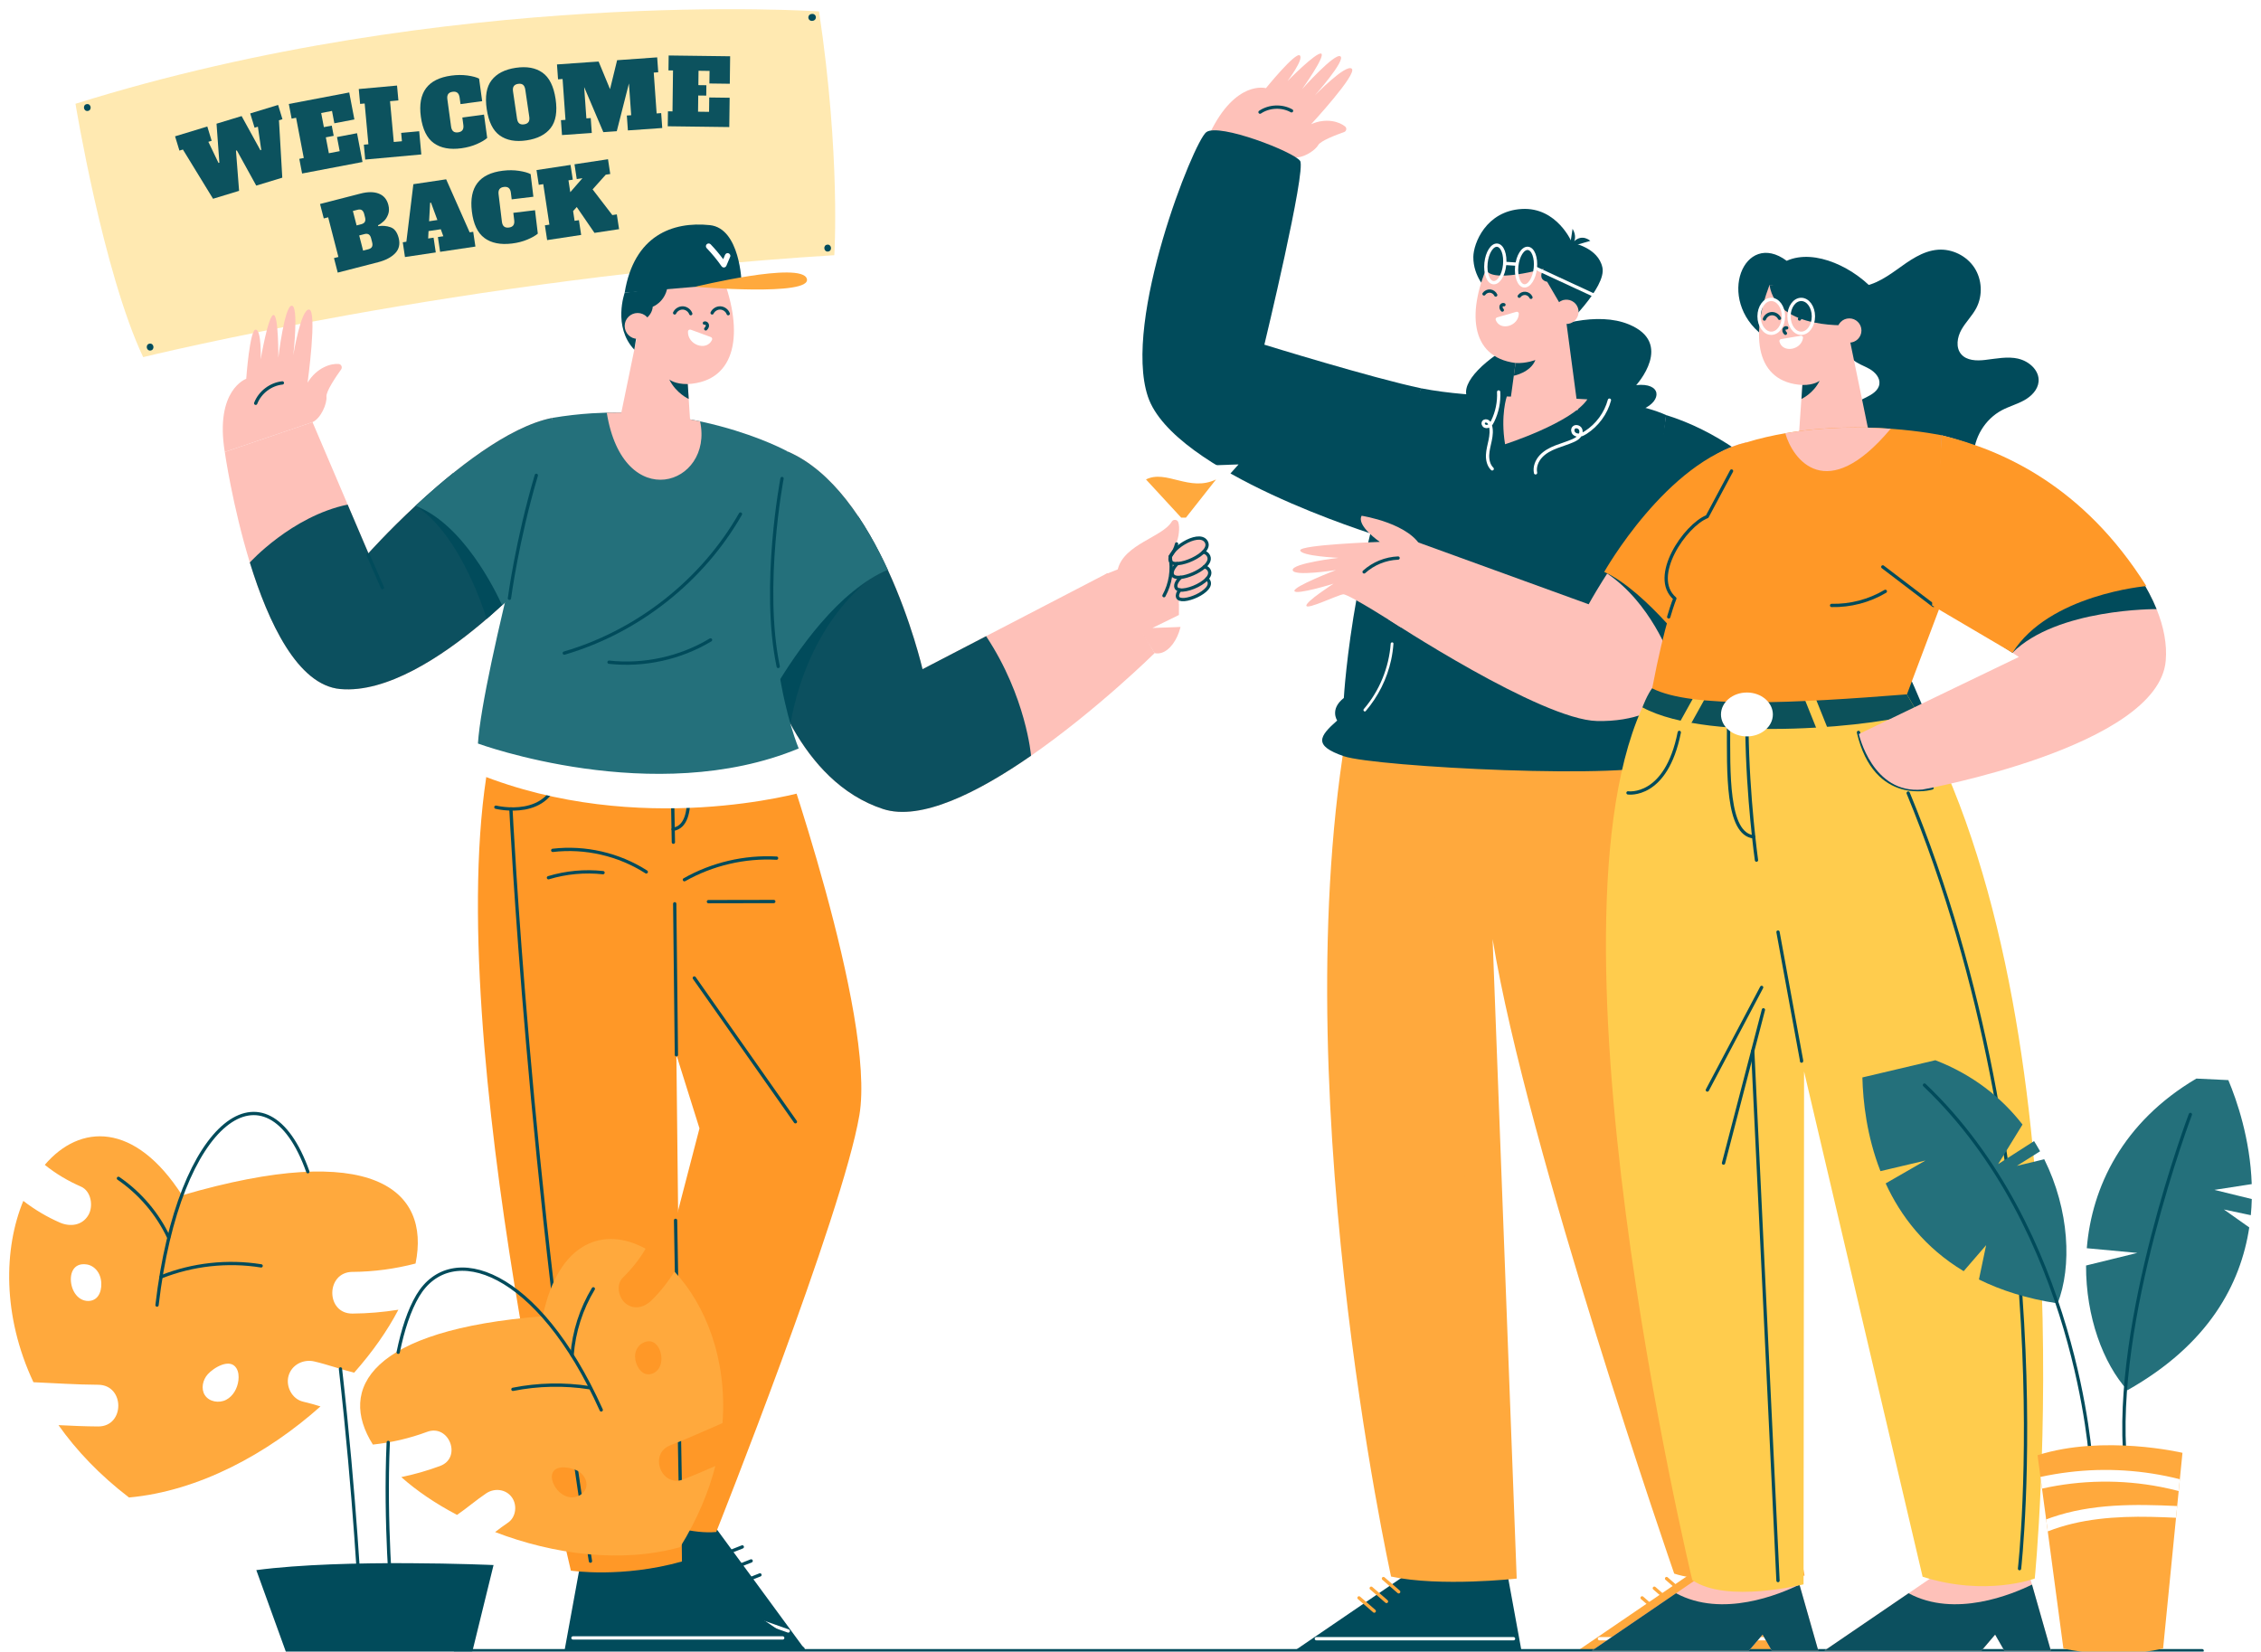 <svg width="984" height="719" viewBox="0 0 984 719" fill="none" xmlns="http://www.w3.org/2000/svg">
<g clip-path="url(#clip0_46_3231)" filter="url(#filter0_d_46_3231)">
<path d="M32.852 41.174C195.632 -9.834 356.455 0.957 356.455 0.957C365.918 64.314 363.09 107.089 363.09 107.089C201.977 117.019 62.307 151.455 62.307 151.455C44.875 114.515 32.852 41.174 32.852 41.174Z" fill="#FFE9B1"/>
<path d="M65.125 145.586C63.2 145.844 63.608 148.832 65.533 148.574C67.458 148.316 67.05 145.328 65.125 145.586Z" fill="#014B5B"/>
<path d="M37.789 41.314C35.864 41.572 36.272 44.559 38.197 44.301C40.122 44.044 39.714 41.056 37.789 41.314Z" fill="#014B5B"/>
<path d="M360.004 102.499C358.079 102.757 358.487 105.745 360.412 105.487C362.337 105.229 361.928 102.241 360.004 102.499Z" fill="#014B5B"/>
<path d="M354.96 2.955C354.852 2.708 354.702 2.515 354.486 2.354C354.379 2.289 354.261 2.225 354.153 2.16C353.906 2.053 353.637 2.02 353.368 2.063L353.11 2.096C352.906 2.117 352.723 2.182 352.551 2.3C352.379 2.386 352.228 2.515 352.11 2.676C351.981 2.826 351.906 3.009 351.863 3.203C351.798 3.396 351.777 3.59 351.809 3.794C351.841 3.923 351.884 4.052 351.916 4.181C352.024 4.428 352.174 4.621 352.389 4.782L352.723 4.976C352.97 5.083 353.239 5.116 353.508 5.073L353.766 5.04C353.97 5.019 354.153 4.954 354.325 4.836C354.497 4.75 354.648 4.621 354.766 4.46C354.895 4.31 354.97 4.127 355.013 3.933C355.078 3.74 355.099 3.547 355.067 3.342C355.035 3.213 354.992 3.084 354.96 2.955Z" fill="#014B5B"/>
<path d="M108.903 45.376L121.034 41.679L122.926 47.891L121.41 48.353L122.851 73.341L111.517 76.791L103.075 61.476L102.698 61.594L104.053 79.069L92.719 82.519L79.599 61.089L78.083 61.551L76.19 55.339L90.224 51.072L92.117 57.284L90.676 57.725L95.096 66.935L95.472 66.817L94.235 49.847L105.15 46.526L113.323 61.39L113.7 61.272L112.237 51.158L110.796 51.599L108.903 45.387V45.376Z" fill="#014B5B" fill-opacity="0.95"/>
<path d="M131.476 71.535L130.261 65.151L132.207 64.775L128.863 47.267L126.916 47.643L125.701 41.259L151.983 36.251L154.231 47.998L145.51 49.664L144.488 44.29L139.778 45.193L140.95 51.34L144.38 50.685L145.23 55.124L141.8 55.779L143.122 62.701L147.832 61.798L146.66 55.65L155.382 53.984L157.769 66.516L131.487 71.524L131.476 71.535Z" fill="#014B5B" fill-opacity="0.95"/>
<path d="M158.941 65.453L158.349 58.983L160.328 58.8L158.704 41.045L156.725 41.228L156.134 34.758L172.791 33.242L173.383 39.712L169.748 40.045L171.372 57.8L174.921 57.478L174.587 53.845L182.437 53.125L183.362 63.228L158.93 65.453H158.941Z" fill="#014B5B" fill-opacity="0.95"/>
<path d="M188.825 58.316C185.804 56.166 183.911 52.329 183.158 46.816C181.728 36.273 186.137 30.297 196.407 28.91C198.891 28.577 201.246 28.556 203.461 28.867C205.677 29.179 207.354 29.631 208.505 30.222L209.838 40.034L200.418 41.313L200.031 38.486C199.891 37.487 199.568 36.788 199.063 36.38C198.558 35.971 197.859 35.821 196.966 35.95C196.073 36.068 195.439 36.401 195.063 36.928C194.686 37.455 194.557 38.218 194.697 39.217L196.31 51.072C196.45 52.071 196.772 52.77 197.278 53.178C197.783 53.587 198.482 53.737 199.375 53.608C200.267 53.49 200.902 53.157 201.278 52.63C201.655 52.104 201.784 51.34 201.644 50.341L201.214 47.16L210.645 45.881L212.032 56.048C211.053 56.929 209.559 57.811 207.537 58.703C205.515 59.595 203.268 60.197 200.805 60.54C195.858 61.218 191.869 60.476 188.847 58.326L188.825 58.316Z" fill="#014B5B" fill-opacity="0.95"/>
<path d="M217.505 54.973C214.537 52.845 212.644 49.03 211.827 43.516C211.01 38.003 211.72 33.8 213.956 30.909C216.193 28.018 219.699 26.223 224.484 25.514C229.27 24.805 233.141 25.514 236.12 27.642C239.088 29.77 240.981 33.586 241.798 39.099C242.615 44.612 241.905 48.815 239.669 51.706C237.432 54.597 233.926 56.392 229.151 57.101C224.366 57.81 220.495 57.101 217.516 54.973H217.505ZM230.001 49.126C230.377 48.589 230.485 47.826 230.345 46.837L228.603 35.004C228.452 34.015 228.13 33.317 227.614 32.908C227.097 32.5 226.398 32.371 225.506 32.5C224.613 32.629 223.99 32.962 223.613 33.499C223.237 34.037 223.119 34.8 223.269 35.789L225.011 47.622C225.162 48.643 225.495 49.352 226.001 49.739C226.517 50.126 227.216 50.266 228.098 50.126C228.99 49.997 229.614 49.664 229.99 49.126H230.001Z" fill="#014B5B" fill-opacity="0.95"/>
<path d="M286.491 27.459L284.512 27.599L285.77 45.376L287.749 45.236L288.211 51.717L273.264 52.77L272.801 46.289L274.694 46.16L273.715 32.328L268.424 53.114L262.574 53.522L254.23 33.897L255.197 47.525L257.09 47.396L257.552 53.877L244.583 54.79L244.121 48.309L246.1 48.17L244.841 30.393L242.863 30.533L242.4 24.052L260.51 22.773L265.489 34.811L268.575 22.204L286.007 20.968L286.469 27.448L286.491 27.459Z" fill="#014B5B" fill-opacity="0.95"/>
<path d="M290.609 50.954L290.695 44.462L292.674 44.484L292.9 26.664L290.921 26.643L291.007 20.151L317.763 20.495L317.612 32.457L308.729 32.339L308.805 26.869L304.009 26.804L303.933 33.059L307.417 33.102L307.364 37.616L303.88 37.573L303.793 44.623L308.59 44.688L308.665 38.433L317.548 38.551L317.386 51.309L290.631 50.965L290.609 50.954Z" fill="#014B5B" fill-opacity="0.95"/>
<path d="M145.358 108.346L147.272 107.852L142.82 90.591L140.906 91.086L139.282 84.799L156.897 80.263C160.091 79.436 162.758 79.446 164.887 80.295C167.016 81.134 168.393 82.778 169.016 85.207C169.403 86.712 169.371 88.077 168.93 89.302C168.479 90.527 167.844 91.516 167.016 92.29C166.188 93.063 165.36 93.654 164.511 94.063L164.607 94.45C166.468 94.16 168.253 94.31 169.963 94.912C171.673 95.503 172.845 97.061 173.501 99.566C174.189 102.253 173.683 104.477 171.984 106.24C170.285 108.003 167.823 109.292 164.597 110.131L146.982 114.666L145.358 108.379V108.346ZM157.263 93.579C158.005 93.386 158.51 93.053 158.779 92.558C159.048 92.064 159.069 91.398 158.854 90.559L158.499 89.184C158.284 88.345 157.94 87.765 157.467 87.464C156.994 87.163 156.381 87.109 155.649 87.303L153.574 87.84L155.198 94.127L157.273 93.59L157.263 93.579ZM160.36 104.477C161.102 104.284 161.607 103.94 161.876 103.456C162.145 102.962 162.166 102.296 161.951 101.457L161.521 99.77C161.306 98.921 160.962 98.351 160.489 98.05C160.015 97.749 159.403 97.696 158.671 97.889L156.327 98.491L158.026 105.09L160.37 104.488L160.36 104.477Z" fill="#014B5B" fill-opacity="0.95"/>
<path d="M204.375 97.136L205.945 96.9L206.902 103.327L191.535 105.616L190.578 99.189L192.933 98.835L191.836 95.793L186.502 96.588L186.341 99.813L188.696 99.458L189.653 105.885L176.243 107.884L175.286 101.457L176.856 101.221L179.9 76.179L194.17 74.051L204.386 97.115L204.375 97.136ZM186.75 92.311L190.352 91.773L187.578 84.218L187.191 84.272L186.75 92.311Z" fill="#014B5B" fill-opacity="0.95"/>
<path d="M210.848 99.609C207.859 97.416 206.02 93.558 205.353 88.023C204.073 77.458 208.579 71.558 218.86 70.311C221.355 70.01 223.699 70.032 225.914 70.376C228.129 70.72 229.796 71.192 230.936 71.805L232.13 81.639L222.688 82.778L222.344 79.952C222.226 78.952 221.914 78.254 221.408 77.835C220.903 77.415 220.204 77.265 219.311 77.372C218.419 77.48 217.784 77.802 217.386 78.318C216.999 78.845 216.859 79.608 216.988 80.597L218.429 92.473C218.548 93.472 218.86 94.181 219.365 94.59C219.87 95.009 220.569 95.16 221.462 95.052C222.355 94.945 222.989 94.622 223.387 94.106C223.774 93.58 223.914 92.817 223.785 91.828L223.398 88.647L232.84 87.507L234.065 97.696C233.076 98.556 231.571 99.416 229.527 100.275C227.484 101.135 225.237 101.716 222.774 102.006C217.817 102.608 213.838 101.812 210.848 99.62V99.609Z" fill="#014B5B" fill-opacity="0.95"/>
<path d="M266.489 89.624L268.446 89.323L269.424 95.751L258.724 97.373L251.003 86.121L249.422 87.883L250.068 92.118L251.95 91.838L252.928 98.265L238.12 100.512L237.142 94.085L239.099 93.784L236.432 76.158L234.475 76.459L233.496 70.032L248.304 67.785L249.283 74.212L247.401 74.492L248.186 79.662L253.477 73.568L251.003 73.944L250.025 67.517L264.607 65.314L265.585 71.74L263.628 72.041L257.907 78.436L266.499 89.635L266.489 89.624Z" fill="#014B5B" fill-opacity="0.95"/>
<path d="M563.454 714.507H662.141L656.076 681.34C635.3 684.801 618.857 676.729 618.857 676.729L563.454 714.507Z" fill="#014B5B"/>
<path d="M591.446 691.54L598.081 697.301" stroke="#FFA93D" stroke-width="1.43" stroke-linecap="round" stroke-linejoin="round"/>
<path d="M596.759 687.337L603.405 693.108" stroke="#FFA93D" stroke-width="1.43" stroke-linecap="round" stroke-linejoin="round"/>
<path d="M602.082 683.135L608.717 688.906" stroke="#FFA93D" stroke-width="1.43" stroke-linecap="round" stroke-linejoin="round"/>
<path d="M572.874 709.316H658.7" stroke="white" stroke-width="1.43" stroke-linecap="round" stroke-linejoin="round"/>
<path d="M686.671 714.507H785.358L779.293 681.34C758.517 684.801 742.074 676.729 742.074 676.729L686.671 714.507Z" fill="#FFA93D"/>
<path d="M714.652 691.54L721.287 697.301" stroke="#FFA93D" stroke-width="1.43" stroke-linecap="round" stroke-linejoin="round"/>
<path d="M726.611 693.108L719.976 687.337" stroke="#FFA93D" stroke-width="1.43" stroke-linecap="round" stroke-linejoin="round"/>
<path d="M725.299 683.135L731.934 688.906" stroke="#FFA93D" stroke-width="1.43" stroke-linecap="round" stroke-linejoin="round"/>
<path d="M696.091 709.316H781.917" stroke="white" stroke-width="1.43" stroke-linecap="round" stroke-linejoin="round"/>
<path d="M588.188 302.693C556.69 461.972 605.404 682.264 605.404 682.264C626.923 686.864 660.077 683.146 660.077 683.146L649.592 404.784C664.604 496.45 728.621 680.985 728.621 680.985C745.935 686.714 785.358 681.856 785.358 681.856L715.587 302.704H588.198L588.188 302.693Z" fill="#FFA93D"/>
<path d="M639.44 323.415C636.364 357.829 643.29 387.245 643.29 387.245" stroke="#FFA93D" stroke-width="1.43" stroke-linecap="round" stroke-linejoin="round"/>
<path d="M631.644 322.651C628.665 350.917 639.247 358.011 639.247 358.011" stroke="#FFA93D" stroke-width="1.43" stroke-linecap="round" stroke-linejoin="round"/>
<path d="M664.938 383.666C674.143 377.088 683.95 371.338 694.188 366.513" stroke="#FFA93D" stroke-width="1.43" stroke-linecap="round" stroke-linejoin="round"/>
<path d="M631.31 392.704C621.901 384.643 610.803 378.56 598.941 374.971" stroke="#FFA93D" stroke-width="1.43" stroke-linecap="round" stroke-linejoin="round"/>
<path d="M628.031 399.324C623.45 397.658 618.74 396.336 613.954 395.38" stroke="#FFA93D" stroke-width="1.43" stroke-linecap="round" stroke-linejoin="round"/>
<path d="M686.907 325.328C687.907 332.787 692.08 339.762 698.177 344.179C704.275 348.597 712.211 350.381 719.62 348.994" stroke="#FFA93D" stroke-width="1.43" stroke-linecap="round" stroke-linejoin="round"/>
<path d="M601.856 320.223C599.726 327.563 594.188 333.84 587.166 336.871" stroke="#FFA93D" stroke-width="1.43" stroke-linecap="round" stroke-linejoin="round"/>
<path d="M709.156 349.746C728.373 503.694 774.012 676.729 774.012 676.729" stroke="#FFA93D" stroke-width="1.43" stroke-linecap="round" stroke-linejoin="round"/>
<path d="M635.182 408.374C637.504 559.527 648.559 676.729 648.559 676.729" stroke="#FFA93D" stroke-width="1.43" stroke-linecap="round" stroke-linejoin="round"/>
<path d="M841.567 391.415L840.417 386.417C853.977 373.445 852.149 363.342 850.611 356.904L811.08 365.266C811.951 367.953 804.445 381.796 805.596 391.802C806.747 401.797 815.403 416.983 820.984 408.912C826.856 411.695 829.448 405.548 829.448 405.548C836.47 408.331 836.76 403.237 836.76 403.237C848.202 405.064 849.934 385.547 841.567 391.415Z" fill="#FEC1B9"/>
<path d="M820.211 408.374C818.802 407.923 817.597 406.848 816.984 405.505" stroke="#014B5B" stroke-width="1.43" stroke-linecap="round" stroke-linejoin="round"/>
<path d="M828.728 404.774C827.211 404.441 825.856 403.441 825.082 402.098" stroke="#014B5B" stroke-width="1.43" stroke-linecap="round" stroke-linejoin="round"/>
<path d="M835.663 402.7C834.717 402.431 833.9 401.722 833.513 400.809" stroke="#014B5B" stroke-width="1.43" stroke-linecap="round" stroke-linejoin="round"/>
<path d="M841.298 391.77C840.954 392.597 840.46 393.371 839.847 394.027" stroke="#014B5B" stroke-width="1.43" stroke-linecap="round" stroke-linejoin="round"/>
<path d="M725.083 176.668L714.404 248.967C768.894 281.403 802.456 359.505 808.188 365.277C813.92 371.048 844.718 367.792 850.601 356.904C856.483 346.028 811.253 203.44 725.083 176.668Z" fill="#014B5B"/>
<path d="M550.947 34.37C550.947 34.37 563.787 18.539 565.68 20.119C567.562 21.699 560.346 31.264 560.346 31.264C560.346 31.264 573.078 18.346 575.025 19.356C576.96 20.356 566.669 34.811 566.669 34.811C566.669 34.811 580.939 18.829 583.359 20.528C585.779 22.226 572.272 37.498 572.272 37.498C572.272 37.498 585.768 23.623 588.306 25.912C590.833 28.212 570.616 50.062 570.616 50.062C577.219 47.128 583.058 49.041 585.434 51.094C586.252 51.803 585.972 53.136 584.95 53.49C581.735 54.619 574.734 57.263 573.681 59.154C572.304 61.626 566.777 65.151 562.991 64.442L526.59 53.888C537.806 30.641 550.958 34.381 550.958 34.381L550.947 34.37Z" fill="#FEC1B9"/>
<path d="M562.088 44.236C557.883 41.893 552.367 42.13 548.366 44.817" stroke="#014B5B" stroke-width="1.43" stroke-linecap="round" stroke-linejoin="round"/>
<path d="M618.502 165.029C597.135 160.536 550.259 146.038 550.259 146.038C550.259 146.038 568.584 70.031 565.82 66.044C563.056 62.057 530.515 49.439 524.988 53.523C519.46 57.607 488.511 135.366 499.555 168.586C510.61 201.807 599.017 229.009 599.017 229.009L618.492 165.029H618.502Z" fill="#014B5B"/>
<path d="M638.526 168.983C632.536 156.011 682.52 126.509 708.726 137.138C728.89 145.306 712.082 163.642 712.082 163.642C723.072 162.459 723.524 170.359 715.082 174.077C706.64 177.796 638.515 168.983 638.515 168.983H638.526Z" fill="#014B5B"/>
<path d="M725.093 328.004C711.361 335.764 598.274 329.81 584.843 325.177C571.411 320.567 574.121 316.536 581.95 309.637C581.95 309.637 578.573 304.725 584.843 299.824C584.843 299.824 589.005 226.042 618.513 165.028C630.471 167.35 643.171 168.156 655.775 168.586H655.785C667.797 168.994 679.723 169.08 690.843 169.822C703.736 170.692 715.523 172.455 725.093 176.657C725.093 176.657 715.017 257.178 725.093 298.9C725.093 298.9 730.212 301.974 725.771 311.184C725.771 311.184 738.815 320.234 725.093 328.004Z" fill="#014B5B"/>
<path d="M690.843 169.821C683.939 180.096 655.011 189.371 655.011 189.371C652.946 176.721 655.764 168.585 655.764 168.585H655.775C667.787 168.993 679.713 169.079 690.832 169.821H690.843Z" fill="#FEC1B9"/>
<path d="M700.177 307.917C693.628 300.361 689.574 290.764 688.724 280.812C688.66 280.049 687.456 280.038 687.52 280.812C688.402 291.108 692.564 300.963 699.328 308.766C699.833 309.346 700.683 308.497 700.177 307.917Z" fill="white"/>
<path d="M605.243 276.2C604.479 286.625 600.339 296.717 593.532 304.66C593.027 305.24 593.876 306.1 594.381 305.509C599.823 299.146 603.651 291.473 605.426 283.283C605.931 280.951 606.264 278.576 606.436 276.2C606.49 275.427 605.286 275.437 605.232 276.2H605.243Z" fill="white"/>
<path d="M717.05 248.966C711.792 246.032 706.533 243.098 701.264 240.153" stroke="#014B5B" stroke-width="1.43" stroke-linecap="round" stroke-linejoin="round"/>
<path d="M600.06 223.742C602.888 207.524 607.759 191.672 614.534 176.668" stroke="#014B5B" stroke-width="1.43" stroke-linecap="round" stroke-linejoin="round"/>
<path d="M670.164 223.656C659.055 235.135 642.86 240.261 627.03 242.454" stroke="#014B5B" stroke-width="1.43" stroke-linecap="round" stroke-linejoin="round"/>
<path d="M700.435 170.177C698.887 175.916 695.145 181.032 690.133 184.256C689.359 184.75 688.531 185.213 687.628 185.374C686.724 185.535 685.703 185.352 685.058 184.697C684.402 184.041 684.262 182.88 684.875 182.203C685.649 181.354 687.208 181.72 687.778 182.719C688.337 183.719 688.036 185.03 687.316 185.922C686.606 186.814 685.552 187.373 684.509 187.835C682.122 188.888 679.595 189.598 677.175 190.543C674.755 191.489 672.368 192.736 670.594 194.66C668.819 196.583 667.755 199.27 668.282 201.828" stroke="white" stroke-width="1.43" stroke-linecap="round" stroke-linejoin="round"/>
<path d="M652.216 166.619C652.452 170.972 651.56 175.368 649.646 179.291C649.323 179.968 648.947 180.634 648.377 181.118C647.807 181.601 646.968 181.838 646.29 181.526C645.602 181.225 645.237 180.269 645.677 179.667C646.086 179.119 646.957 179.108 647.527 179.484C648.097 179.86 648.409 180.526 648.602 181.182C649.237 183.267 648.979 185.513 648.538 187.652C648.097 189.791 647.484 191.908 647.398 194.079C647.323 196.261 647.86 198.572 649.42 200.098" stroke="white" stroke-width="1.43" stroke-linecap="round" stroke-linejoin="round"/>
<path d="M549.711 147.349L547.108 159.612" stroke="#014B5B" stroke-width="1.43" stroke-linecap="round" stroke-linejoin="round"/>
<path d="M697.371 112.43C695.532 103.682 684.176 101.693 684.176 101.693C684.176 101.693 677.735 86.045 662.228 86.969C646.721 87.893 641.258 101.93 641.204 107.83C641.118 116.514 647.194 122.253 647.194 122.253L680.348 138.772C680.498 138.665 699.231 121.179 697.382 112.441L697.371 112.43Z" fill="#014B5B"/>
<path d="M685.111 101.016C685.111 101.016 686.283 98.695 684.391 95.6L683.337 102.457L685.251 102.843L692.112 100.844C692.112 100.844 688.66 97.652 685.101 101.027L685.111 101.016Z" fill="#014B5B"/>
<path d="M659.572 154.012L656.958 173.1C673.057 175.884 686.757 174.444 686.757 174.444L678.401 111.592L648.366 109.464C638.344 131.013 639.408 151.422 659.572 154.012Z" fill="#FEC1B9"/>
<path d="M647.022 110.065C642.311 121.318 671.787 113.032 671.787 113.032C668.819 118.04 673.325 118.652 673.325 118.652L680.079 130.206L682.326 110.054L648.387 104.638L647.022 110.054V110.065Z" fill="#014B5B"/>
<path d="M659.571 154.012C664.174 154.292 668.206 152.701 668.206 152.701C666.109 158.172 658.808 159.558 658.808 159.558L659.571 154.002V154.012Z" fill="#014B5B"/>
<path d="M686.994 132.109C686.789 135.022 684.251 137.225 681.337 137.01C678.423 136.795 676.218 134.269 676.433 131.357C676.638 128.444 679.176 126.241 682.09 126.456C685.004 126.66 687.209 129.197 686.994 132.109Z" fill="#FEC1B9"/>
<path d="M654.528 128.659C654.184 128.498 653.754 128.627 653.506 128.917C653.259 129.207 653.195 129.616 653.27 129.992C653.345 130.357 653.56 130.69 653.818 130.97" stroke="#014B5B" stroke-width="1.43" stroke-linecap="round" stroke-linejoin="round"/>
<path d="M651.528 134.162L659.916 131.743C660.464 131.582 661.034 131.991 661.013 132.56C660.862 137.977 652.894 140.288 650.958 135.301C650.775 134.839 651.044 134.301 651.528 134.172V134.162Z" fill="white"/>
<path d="M661.185 124.941C661.776 124.092 662.841 123.608 663.873 123.705C664.905 123.801 665.852 124.478 666.282 125.424" stroke="#014B5B" stroke-width="1.43" stroke-linecap="round" stroke-linejoin="round"/>
<path d="M645.85 123.941C646.441 123.092 647.506 122.608 648.538 122.705C649.57 122.801 650.517 123.478 650.947 124.424" stroke="#014B5B" stroke-width="1.43" stroke-linecap="round" stroke-linejoin="round"/>
<path d="M654.818 111.302C654.356 115.805 652.162 119.276 649.925 119.051C647.688 118.825 646.258 114.977 646.721 110.474C647.183 105.971 649.377 102.5 651.614 102.725C653.85 102.951 655.281 106.799 654.818 111.302Z" stroke="white" stroke-width="1.43" stroke-miterlimit="10"/>
<path d="M668.196 112.689C667.734 117.202 665.54 120.663 663.303 120.437C661.066 120.212 659.636 116.364 660.099 111.861C660.561 107.358 662.755 103.886 664.991 104.112C667.228 104.338 668.659 108.185 668.196 112.689Z" stroke="white" stroke-width="1.43" stroke-miterlimit="10"/>
<path d="M668.196 112.688L693.532 124.425" stroke="white" stroke-width="1.43" stroke-miterlimit="10"/>
<path d="M654.808 110.636L660.12 110.99" stroke="white" stroke-width="1.43" stroke-miterlimit="10"/>
<path d="M350.67 714.508L251.682 679.546L269.522 648.432C289.137 659.265 308.494 656.987 308.494 656.987L350.67 714.508Z" fill="#014B5B"/>
<path d="M330.743 681.545L322.043 684.984" stroke="#014B5B" stroke-width="1.43" stroke-linecap="round" stroke-linejoin="round"/>
<path d="M326.904 675.451L318.193 678.89" stroke="#014B5B" stroke-width="1.43" stroke-linecap="round" stroke-linejoin="round"/>
<path d="M323.054 669.357L314.344 672.786" stroke="#014B5B" stroke-width="1.43" stroke-linecap="round" stroke-linejoin="round"/>
<path d="M343.056 705.963L256.973 675.559" stroke="white" stroke-width="1.43" stroke-linecap="round" stroke-linejoin="round"/>
<path d="M350.67 714.507H245.681L252.122 679.223C274.221 682.91 291.717 674.312 291.717 674.312L350.659 714.507H350.67Z" fill="#014B5B"/>
<path d="M349.454 713.679L295.61 676.966" stroke="#014B5B" stroke-width="1.43" stroke-linecap="round" stroke-linejoin="round"/>
<path d="M320.892 690.067L313.838 696.204" stroke="#014B5B" stroke-width="1.43" stroke-linecap="round" stroke-linejoin="round"/>
<path d="M315.236 685.597L308.171 691.734" stroke="#014B5B" stroke-width="1.43" stroke-linecap="round" stroke-linejoin="round"/>
<path d="M309.58 681.137L302.515 687.274" stroke="#014B5B" stroke-width="1.43" stroke-linecap="round" stroke-linejoin="round"/>
<path d="M340.647 708.983H249.348" stroke="white" stroke-width="1.43" stroke-linecap="round" stroke-linejoin="round"/>
<path d="M214.785 317.815H292.857L296.793 675.698C270.705 683.06 248.444 679.685 248.444 679.685C248.444 679.685 188.17 430.31 214.774 317.815H214.785Z" fill="#FF9827"/>
<path d="M338.808 317.815C338.808 317.815 381.371 438.08 374.005 481.447C366.639 524.813 311.709 662.865 311.709 662.865C291.739 664.703 262.671 647.733 262.671 647.733L304.418 487.175L251.208 317.815H338.797H338.808Z" fill="#FF9827"/>
<path d="M293.643 389.405L294.374 455.18" stroke="#014B5B" stroke-width="1.43" stroke-linecap="round" stroke-linejoin="round"/>
<path d="M281.264 375.54C269.306 367.866 254.66 364.492 240.551 366.158" stroke="#014B5B" stroke-width="1.43" stroke-linecap="round" stroke-linejoin="round"/>
<path d="M262.445 375.863C254.488 374.992 246.358 375.745 238.69 378.066" stroke="#014B5B" stroke-width="1.43" stroke-linecap="round" stroke-linejoin="round"/>
<path d="M297.857 378.936C309.966 372.079 324.064 368.769 337.969 369.543" stroke="#014B5B" stroke-width="1.43" stroke-linecap="round" stroke-linejoin="round"/>
<path d="M308.311 388.48C317.795 388.459 327.28 388.448 336.754 388.427" stroke="#014B5B" stroke-width="1.43" stroke-linecap="round" stroke-linejoin="round"/>
<path d="M302.17 421.723L346.174 484.306" stroke="#014B5B" stroke-width="1.43" stroke-linecap="round" stroke-linejoin="round"/>
<path d="M292.448 329.369L293.061 362.611" stroke="#014B5B" stroke-width="1.43" stroke-linecap="round" stroke-linejoin="round"/>
<path d="M297.858 329.369C297.858 329.369 304.321 355.238 292.965 356.98" stroke="#014B5B" stroke-width="1.43" stroke-linecap="round" stroke-linejoin="round"/>
<path d="M243.132 331.927C240.067 353.4 215.807 347.371 215.807 347.371" stroke="#014B5B" stroke-width="1.43" stroke-linecap="round" stroke-linejoin="round"/>
<path d="M256.972 675.559C230.335 511.712 222.355 348.146 222.355 348.146" stroke="#014B5B" stroke-width="1.43" stroke-linecap="round" stroke-linejoin="round"/>
<path d="M294.008 527.21L296.32 656.761" stroke="#014B5B" stroke-width="1.43" stroke-linecap="round" stroke-linejoin="round"/>
<path d="M502.491 280.296C502.491 280.296 477.392 305.069 448.722 324.963C425.881 340.815 400.771 353.551 384.296 348.156C366.09 342.191 353.573 327.918 345.153 313.162C341.819 307.326 339.131 301.415 336.969 295.901C331.259 281.338 329.323 269.602 329.323 269.602L329.463 268.753L330.409 263.293L342.69 192.478C355.057 197.765 365.327 208.491 373.618 220.905C377.005 225.967 380.07 231.308 382.812 236.671C384.06 239.122 385.254 241.583 386.372 244.023C396.717 266.496 401.502 287.282 401.502 287.282L429.172 272.912L482.037 245.452L502.502 280.285L502.491 280.296Z" fill="#FEC1B9"/>
<path d="M448.722 324.963C425.881 340.816 400.771 353.551 384.296 348.156C366.09 342.191 353.573 327.919 345.153 313.162C341.819 307.326 339.131 301.415 336.969 295.902C331.259 281.339 329.323 269.602 329.323 269.602L329.463 268.753L330.409 263.294L373.607 220.916C376.995 225.978 380.059 231.32 382.802 236.683C384.049 239.133 385.243 241.594 386.361 244.034C396.706 266.507 401.492 287.293 401.492 287.293L429.161 272.923C446.614 299.266 448.722 324.963 448.722 324.963Z" fill="#014B5B" fill-opacity="0.95"/>
<path d="M344.002 311.098C352.068 265.818 378.941 247.902 378.941 247.902L331.958 283.154C331.958 283.154 338.55 302.113 344.002 311.098Z" fill="#014B5B"/>
<path d="M520.729 230.287L522.17 253.416L513.019 258.456C517.267 266.506 510.46 282.08 502.48 280.295L480.854 246.065L520.729 230.276V230.287Z" fill="#FEC1B9"/>
<path d="M486.446 243.851C489.188 232.813 505.975 229.804 509.943 223.076C510.61 221.936 512.341 222.055 512.782 223.301C514.686 228.632 509.545 238.391 509.545 238.391C513.148 249.708 503.749 255.447 503.749 255.447L486.446 243.872V243.851Z" fill="#FEC1B9"/>
<path d="M487.393 199.883L539.021 198.163L517.385 222.356L518.116 263.207L531.139 268.248L501.523 269.355L513.073 263.702L513.212 222.732L487.393 199.883Z" fill="white"/>
<path d="M498.748 204.708L514.072 221.335H516.115L529.224 204.708C517.632 210.275 507.555 200.248 498.737 204.708H498.748Z" fill="#FFA93D"/>
<path d="M524.794 231.566C528.655 236.94 510.599 244.42 509.287 240.024C507.975 235.629 521.407 226.848 524.794 231.566Z" fill="#FEC1B9"/>
<path d="M525.719 237.552C529.579 242.926 511.524 250.406 510.212 246.011C508.9 241.615 522.331 232.834 525.719 237.552Z" fill="#FEC1B9"/>
<path d="M526.009 243.893C529.547 248.826 512.997 255.683 511.793 251.653C510.588 247.623 522.901 239.573 526.009 243.893Z" fill="#FEC1B9"/>
<path d="M525.858 248.58C529.192 253.212 513.631 259.66 512.491 255.867C511.362 252.083 522.933 244.506 525.858 248.58Z" fill="#FEC1B9"/>
<path d="M524.794 231.566C528.655 236.94 510.599 244.42 509.287 240.024C507.975 235.629 521.407 226.848 524.794 231.566Z" stroke="#014B5B" stroke-width="1.43" stroke-linecap="round" stroke-linejoin="round"/>
<path d="M512.352 241.346C510.76 242.969 509.814 244.689 510.212 246.021C510.545 247.139 511.975 247.494 513.847 247.311C517.04 246.967 521.536 245.076 524.149 242.743C526.009 241.088 526.912 239.229 525.708 237.552C525.213 236.875 524.525 236.467 523.697 236.306" stroke="#014B5B" stroke-width="1.43" stroke-linecap="round" stroke-linejoin="round"/>
<path d="M513.836 247.3C512.309 248.805 511.416 250.417 511.782 251.653C511.975 252.319 512.599 252.685 513.47 252.814C516.492 253.254 522.6 250.858 525.235 247.977C526.472 246.645 526.945 245.194 525.998 243.882C525.547 243.259 524.912 242.894 524.138 242.732" stroke="#014B5B" stroke-width="1.43" stroke-linecap="round" stroke-linejoin="round"/>
<path d="M513.481 252.814C512.643 253.91 512.223 254.996 512.492 255.866C513.632 259.649 529.182 253.212 525.859 248.579C525.687 248.343 525.483 248.128 525.246 247.988" stroke="#014B5B" stroke-width="1.43" stroke-linecap="round" stroke-linejoin="round"/>
<path d="M512.062 232.759C511.578 234.769 510.599 236.66 509.233 238.208C510.373 243.979 509.405 250.138 506.566 255.296" stroke="#014B5B" stroke-width="1.43" stroke-linecap="round" stroke-linejoin="round"/>
<path d="M386.372 244.033C365.026 252.965 346.637 279.597 336.969 295.912C331.259 281.349 329.323 269.613 329.323 269.613C331.044 238.198 333.162 207.632 342.69 192.488C362.423 200.914 376.79 223.194 386.372 244.033Z" fill="#24707B"/>
<path d="M240.368 177.903L233.41 233.264L231.776 246.225C231.776 246.225 229.496 248.773 225.539 252.706C223.582 254.652 221.216 256.952 218.517 259.434C215.785 261.96 212.72 264.69 209.387 267.473C192.31 281.789 168.34 297.771 148.069 295.933C129.529 294.235 116.765 266.947 108.731 240.852C101.182 216.261 97.827 192.746 97.827 192.746L136.003 179.752L151.306 215.638L160.349 236.821C160.349 236.821 168.684 227.46 180.825 216.175C183.782 213.424 186.954 210.565 190.299 207.696C192.546 205.761 194.869 203.826 197.246 201.913C211.139 190.736 226.851 180.558 240.368 177.903Z" fill="#FEC1B9"/>
<path d="M225.528 252.706C223.571 254.651 221.205 256.951 218.506 259.434C215.774 261.96 212.71 264.689 209.376 267.473C192.299 281.789 168.329 297.77 148.058 295.933C129.518 294.235 116.754 266.946 108.721 240.851C108.721 240.851 126.948 220.721 151.295 215.638L160.339 236.821C160.339 236.821 168.673 227.46 180.814 216.175C183.771 213.424 186.944 210.565 190.288 207.695C192.535 205.761 194.858 203.826 197.235 201.913L225.528 252.706Z" fill="#014B5B" fill-opacity="0.95"/>
<path d="M180.813 216.175C201.031 228.9 211.795 265.42 211.795 265.42L219.742 258.284L196.944 213.456L180.824 216.175H180.813Z" fill="#014B5B"/>
<path d="M160.21 237.595L166.447 251.803" stroke="#014B5B" stroke-width="1.43" stroke-linecap="round" stroke-linejoin="round"/>
<path d="M180.813 216.175C201.45 224.086 215.462 252.728 218.505 259.434C226.657 251.911 231.765 246.225 231.765 246.225L240.357 177.903C221.097 181.686 197.396 200.731 180.803 216.175H180.813Z" fill="#24707B"/>
<path d="M107.161 160.879C107.161 160.879 108.699 139.244 111.301 139.481C113.914 139.706 113.452 152.442 113.452 152.442C113.452 152.442 116.678 133.419 118.979 133.118C121.281 132.807 121.13 151.679 121.13 151.679C121.13 151.679 123.819 129.056 126.959 129.056C130.099 129.056 127.647 150.604 127.647 150.604C127.647 150.604 130.948 130.281 134.551 130.743C138.153 131.205 133.863 162.577 133.863 162.577C137.82 156 144.089 154.108 147.412 154.441C148.552 154.56 149.122 155.892 148.455 156.827C146.337 159.772 141.842 166.339 142.078 168.639C142.39 171.627 139.723 178.075 135.992 179.763L97.827 192.746C93.428 165.64 107.161 160.89 107.161 160.89V160.879Z" fill="#FEC1B9"/>
<path d="M122.893 162.685C117.796 163.211 113.129 166.769 111.279 171.551" stroke="#014B5B" stroke-width="1.43" stroke-linecap="round" stroke-linejoin="round"/>
<path d="M343.163 320.427L210.698 318.428L207.999 332.851C278.544 361.224 349.766 340.675 349.766 340.675L343.163 320.427Z" fill="white"/>
<path d="M347.604 321.802C284.673 347.876 207.999 319.653 207.999 319.653C210.074 287.754 240.368 177.903 240.368 177.903C246.282 176.904 252.057 176.259 257.649 175.904C259.811 175.775 261.961 175.678 264.069 175.625C279.329 175.238 293.083 176.957 304.675 179.419C307.762 180.063 310.708 180.773 313.472 181.525C331.721 186.394 342.69 192.477 342.69 192.477C325.516 270.257 347.604 321.802 347.604 321.802Z" fill="#24707B"/>
<path d="M264.069 175.635C279.329 175.249 293.083 176.968 304.676 179.429C310.687 207.255 271.242 220.313 264.069 175.635Z" fill="#FEC1B9"/>
<path d="M299.309 163.19L300.643 183.643C283.35 185.384 268.919 182.826 268.919 182.826L282.533 116.761H314.558C323.559 140.384 320.903 161.965 299.309 163.19Z" fill="#FEC1B9"/>
<path d="M276.049 148.208C266.575 138.191 271.865 123.424 271.865 123.424L290.448 121.156C289.297 127.594 284.082 129.518 284.082 129.518C283.695 134.505 277.941 136.6 277.941 136.6L276.049 148.208Z" fill="#014B5B"/>
<path d="M299.309 163.19C293.653 163.266 291.276 161.191 291.276 161.191C294.191 167.178 299.74 169.671 299.74 169.671L299.32 163.19H299.309Z" fill="#014B5B"/>
<path d="M271.865 137.88C271.865 140.986 274.392 143.511 277.5 143.511C280.608 143.511 283.135 140.986 283.135 137.88C283.135 134.774 280.608 132.248 277.5 132.248C274.392 132.248 271.865 134.774 271.865 137.88Z" fill="#FEC1B9"/>
<path d="M300.621 132.549C300.115 131.151 298.717 130.12 297.223 130.044C295.739 129.969 294.244 130.872 293.609 132.215" stroke="#014B5B" stroke-width="1.43" stroke-linecap="round" stroke-linejoin="round"/>
<path d="M316.924 132.549C316.418 131.151 315.02 130.12 313.525 130.044C312.031 129.969 310.547 130.872 309.912 132.215" stroke="#014B5B" stroke-width="1.43" stroke-linecap="round" stroke-linejoin="round"/>
<path d="M306.567 136.654C306.944 136.514 307.395 136.675 307.632 137.009C307.869 137.331 307.912 137.772 307.804 138.159C307.697 138.545 307.438 138.879 307.148 139.158" stroke="#014B5B" stroke-width="1.43" stroke-linecap="round" stroke-linejoin="round"/>
<path d="M309.342 142.716L300.632 139.513C300.062 139.309 299.427 139.696 299.406 140.298C299.158 146.058 307.439 149.111 309.869 143.963C310.095 143.479 309.848 142.899 309.353 142.716H309.342Z" fill="white"/>
<path d="M322.257 219.755C305.718 248.741 277.618 270.924 245.572 280.296" stroke="#014B5B" stroke-width="1.43" stroke-linecap="round" stroke-linejoin="round"/>
<path d="M309.235 274.557C296.083 282.467 280.307 285.928 265.048 284.251" stroke="#014B5B" stroke-width="1.43" stroke-linecap="round" stroke-linejoin="round"/>
<path d="M233.41 202.913C224.968 231.448 221.71 256.436 221.71 256.436" stroke="#014B5B" stroke-width="1.43" stroke-linecap="round" stroke-linejoin="round"/>
<path d="M338.679 286.11C331.399 251.202 340.346 204.3 340.346 204.3" stroke="#014B5B" stroke-width="1.43" stroke-linecap="round" stroke-linejoin="round"/>
<path d="M271.865 123.424L322.752 119.157C322.752 119.157 322.161 95.373 308.933 93.997C292.663 92.31 275.919 98.533 271.854 123.413L271.865 123.424Z" fill="#014B5B"/>
<path d="M302.545 95.599C294.039 100.972 296.351 118.835 296.351 118.835" stroke="#014B5B" stroke-width="1.43" stroke-linecap="round" stroke-linejoin="round"/>
<path d="M316.977 106.218C316.289 106.024 315.751 106.454 315.493 107.056C315.246 107.647 314.998 108.238 314.751 108.829C313.052 106.562 311.224 104.38 309.256 102.327C308.804 101.854 308.008 101.876 307.557 102.327C307.084 102.8 307.105 103.552 307.557 104.025C309.901 106.476 312.052 109.077 313.988 111.849C314.267 112.247 314.676 112.494 315.181 112.419C315.697 112.344 315.988 112.021 316.181 111.559C316.719 110.27 317.267 108.98 317.805 107.69C318.052 107.088 317.536 106.368 316.966 106.207L316.977 106.218Z" fill="white"/>
<path d="M302.546 120.834C302.546 120.834 348.841 109.57 351.142 117.351C353.443 125.133 302.546 120.834 302.546 120.834Z" fill="#FFA93D"/>
<path d="M198.17 714.529H958.396" stroke="#014B5B" stroke-width="1.43" stroke-linecap="round" stroke-linejoin="round"/>
<path d="M618.986 234.995C614.104 223.796 592.596 220.507 592.596 220.507C590.177 224.827 600.5 231.878 600.5 231.878C600.5 231.878 565.486 233.114 565.852 235.596C566.217 238.079 582.498 238.821 582.498 238.821C582.498 238.821 562.281 241.196 562.582 244.151C562.873 247.107 581.444 244.13 581.444 244.13C581.444 244.13 562.808 251.299 563.335 253.244C563.851 255.189 580.358 250.084 580.358 250.084C580.358 250.084 568.153 257.908 568.54 259.692C568.916 261.476 582.262 254.931 584.585 254.706C586.907 254.48 609.576 269.053 609.576 269.053L618.986 234.984V234.995Z" fill="#FEC1B9"/>
<path d="M608.458 238.917C603.028 239.121 597.683 241.292 593.661 244.946" stroke="#014B5B" stroke-width="1.43" stroke-linecap="round" stroke-linejoin="round"/>
<path d="M760.268 188.501C726.082 195.412 691.391 259.037 691.391 259.037L617.179 232.093L604.307 265.668C604.307 265.668 670.636 309.325 695.036 309.851C727.975 310.561 737.202 287.884 737.202 287.884L760.268 188.501Z" fill="#FEC1B9"/>
<path d="M699.456 245.656C718.533 258.553 726.728 281.962 726.728 281.962L727.954 259.08L701.768 241.647L699.456 245.646V245.656Z" fill="#014B5B"/>
<path d="M760.269 188.501C725.341 196.734 698.166 244.947 698.166 244.947C716.705 253.362 738.966 283.595 738.966 283.595L760.269 188.501Z" fill="#FF9827"/>
<path d="M892.529 714.508H872.279L868.29 707.533L862.365 714.508H794.003L830.63 689.531L849.32 676.784C849.32 676.784 862.225 684.415 882.969 680.954L884.334 685.758L892.529 714.508Z" fill="#FEC1B9"/>
<path d="M892.529 714.507H872.279L868.29 707.532L862.365 714.507H794.003L830.63 689.53C850.761 700.396 875.753 689.982 884.334 685.758L892.529 714.507Z" fill="#014B5B" fill-opacity="0.95"/>
<path d="M791.326 714.508H771.076L767.087 707.533L761.161 714.508H692.8L729.427 689.531L748.117 676.784C748.117 676.784 761.022 684.415 781.766 680.954L783.131 685.758L791.326 714.508Z" fill="#FEC1B9"/>
<path d="M791.326 714.507H771.076L767.087 707.532L761.161 714.507H692.8L729.427 689.53C749.558 700.396 774.55 689.982 783.131 685.758L791.326 714.507Z" fill="#014B5B" fill-opacity="0.95"/>
<path d="M829.91 298.244L719.039 295.633C665.173 387.954 736.492 683.802 736.492 683.802C751.343 694.098 784.916 685.661 784.916 685.661L785.142 462.402L836.728 682.34C864.268 691.121 885.539 683.125 885.539 683.125C885.539 683.125 910.52 432.857 829.899 298.244H829.91Z" fill="#FFCC4D"/>
<path d="M784.045 457.899V457.609L773.797 401.722" stroke="#014B5B" stroke-width="1.43" stroke-linecap="round" stroke-linejoin="round"/>
<path d="M760.269 313.646C760.623 343.491 764.43 370.414 764.43 370.414" stroke="#014B5B" stroke-width="1.43" stroke-linecap="round" stroke-linejoin="round"/>
<path d="M752.278 311.442C752.278 332.217 751.429 359.054 763.204 360.268" stroke="#014B5B" stroke-width="1.43" stroke-linecap="round" stroke-linejoin="round"/>
<path d="M766.678 425.807L743.052 470.484" stroke="#014B5B" stroke-width="1.43" stroke-linecap="round" stroke-linejoin="round"/>
<path d="M767.452 435.565L750.085 502.286" stroke="#014B5B" stroke-width="1.43" stroke-linecap="round" stroke-linejoin="round"/>
<path d="M808.821 314.807C816.252 346.415 840.846 338.999 840.846 338.999" stroke="#014B5B" stroke-width="1.43" stroke-linecap="round" stroke-linejoin="round"/>
<path d="M730.836 314.807C725.093 343.675 708.511 341.138 708.511 341.138" stroke="#014B5B" stroke-width="1.43" stroke-linecap="round" stroke-linejoin="round"/>
<path d="M830.447 341.202C898.529 506.188 878.914 678.826 878.914 678.826" stroke="#014B5B" stroke-width="1.43" stroke-linecap="round" stroke-linejoin="round"/>
<path d="M762.796 453.471L773.797 684.016" stroke="#014B5B" stroke-width="1.43" stroke-linecap="round" stroke-linejoin="round"/>
<path d="M714.791 303.919C744.622 320.073 821.361 311.582 834.523 306.273L828.361 295.644L719.383 295.096C716.834 298.277 714.802 303.919 714.802 303.919H714.791Z" fill="#014B5B" fill-opacity="0.95"/>
<path d="M795.542 313.399C793.638 308.649 791.724 303.887 789.821 299.137C789.38 298.03 788.272 297.127 787.003 297.536C785.928 297.88 784.928 299.158 785.401 300.351C787.304 305.102 789.218 309.863 791.122 314.613C791.563 315.72 792.67 316.623 793.939 316.215C795.015 315.871 796.015 314.592 795.542 313.399Z" fill="#FFCC4D"/>
<path d="M741.299 296.74C740.224 296.17 738.783 296.439 738.159 297.567L731.126 310.217C730.545 311.27 730.836 312.764 731.954 313.355C733.029 313.925 734.47 313.656 735.094 312.528L742.127 299.878C742.708 298.825 742.417 297.331 741.31 296.74H741.299Z" fill="#FFCC4D"/>
<path d="M878.367 152.121C873.635 151.057 868.731 152.121 863.914 152.68C860.225 153.11 855.924 153.002 853.515 150.176C851.052 147.274 851.773 142.781 853.644 139.471C855.515 136.161 858.343 133.452 860.107 130.088C862.967 124.629 862.623 117.632 859.236 112.484C855.848 107.336 849.557 104.241 843.406 104.703C836.642 105.208 830.867 109.528 825.351 113.483C819.834 117.428 813.586 121.329 806.822 120.781L805.252 145.103C803.284 147.08 804.284 150.616 806.338 152.497C808.403 154.367 811.188 155.195 813.608 156.581C816.027 157.968 818.286 160.407 817.92 163.169C817.544 166.007 814.683 167.737 812.113 168.994C807.983 171.015 803.65 173.036 800.725 176.582C797.8 180.129 796.778 185.728 799.735 189.243C802.359 192.36 806.94 192.757 811.016 192.929C826.985 193.585 842.955 194.24 858.924 194.896C858.967 186.588 863.86 178.485 871.194 174.583C874.334 172.907 877.84 171.972 880.958 170.23C884.077 168.5 886.905 165.641 887.206 162.084C887.615 157.258 883.077 153.206 878.345 152.142L878.367 152.121Z" fill="#014B5B"/>
<path d="M777.583 109.529C759.108 95.772 746.429 126.359 767.356 142.148L804.833 152.11C848.751 144.652 802.198 98.416 777.583 109.529Z" fill="#014B5B"/>
<path d="M784.39 163.588L782.776 187.061C798.982 188.694 814.038 187.663 814.038 187.663L800.112 120.071H770.087C761.645 142.211 764.14 162.438 784.379 163.588H784.39Z" fill="#FEC1B9"/>
<path d="M770.098 120.072C773.292 140.255 806.155 137.472 806.155 137.472L802.348 117.578L770.861 120.072" fill="#014B5B"/>
<path d="M784.39 163.589C789.692 163.664 791.928 161.719 791.928 161.719C789.197 167.329 784.003 169.661 784.003 169.661L784.401 163.589H784.39Z" fill="#014B5B"/>
<path d="M804.833 145.146C807.749 145.146 810.113 142.783 810.113 139.869C810.113 136.954 807.749 134.592 804.833 134.592C801.917 134.592 799.553 136.954 799.553 139.869C799.553 142.783 801.917 145.146 804.833 145.146Z" fill="#FEC1B9"/>
<path d="M783.164 134.871C783.637 133.56 784.949 132.592 786.347 132.528C787.745 132.463 789.132 133.302 789.735 134.559" stroke="#014B5B" stroke-width="1.43" stroke-linecap="round" stroke-linejoin="round"/>
<path d="M767.872 134.871C768.345 133.56 769.657 132.592 771.055 132.528C772.453 132.463 773.84 133.302 774.443 134.559" stroke="#014B5B" stroke-width="1.43" stroke-linecap="round" stroke-linejoin="round"/>
<path d="M777.583 138.729C777.228 138.59 776.809 138.751 776.583 139.063C776.357 139.364 776.325 139.783 776.422 140.148C776.529 140.514 776.755 140.825 777.034 141.083" stroke="#014B5B" stroke-width="1.43" stroke-linecap="round" stroke-linejoin="round"/>
<path d="M775.11 143.609L783.691 142.158C784.25 142.061 784.767 142.534 784.691 143.093C783.928 148.435 775.766 149.832 774.421 144.673C774.292 144.189 774.626 143.695 775.11 143.62V143.609Z" fill="white"/>
<path d="M789.207 133.7C789.207 137.773 786.83 141.073 783.894 141.073C780.959 141.073 778.582 137.773 778.582 133.7C778.582 129.627 780.959 126.327 783.894 126.327C786.83 126.327 789.207 129.627 789.207 133.7Z" stroke="white" stroke-width="1.43" stroke-linecap="round" stroke-linejoin="round"/>
<path d="M776.174 133.7C776.174 137.773 773.797 141.073 770.861 141.073C767.925 141.073 765.549 137.773 765.549 133.7C765.549 129.627 767.925 126.327 770.861 126.327C773.797 126.327 776.174 129.627 776.174 133.7Z" stroke="white" stroke-width="1.43" stroke-linecap="round" stroke-linejoin="round"/>
<path d="M844.998 185.482V258.221L829.91 298.245C781.314 302.092 736.299 304.478 719.039 295.633C724.61 266.497 728.9 256.512 728.9 256.512C717.953 247.054 733.385 224.635 742.966 220.873L760.258 188.502C765.818 186.814 771.431 185.546 776.97 184.59C794.003 181.634 810.403 181.731 822.834 182.633C836.212 183.601 844.998 185.471 844.998 185.471V185.482Z" fill="#FF9827"/>
<path d="M760.269 316.558C766.505 316.558 771.56 312.281 771.56 307.004C771.56 301.727 766.505 297.449 760.269 297.449C754.033 297.449 748.978 301.727 748.978 307.004C748.978 312.281 754.033 316.558 760.269 316.558Z" fill="white"/>
<path d="M822.835 182.644C794.746 216.177 780.164 195.874 776.97 184.6C794.004 181.645 810.403 181.741 822.835 182.644Z" fill="#FEC1B9"/>
<path d="M726.233 264.54C727.9 258.844 728.9 256.523 728.9 256.523C717.953 247.076 733.384 224.656 742.966 220.884L753.58 201.022" stroke="#014B5B" stroke-width="1.43" stroke-linecap="round" stroke-linejoin="round"/>
<path d="M841.502 259.51C841.502 259.51 841.438 259.532 841.416 259.543L819.403 242.766" stroke="#014B5B" stroke-width="1.43" stroke-linecap="round" stroke-linejoin="round"/>
<path d="M820.511 253.406C813.489 257.587 805.284 259.737 797.122 259.543" stroke="#014B5B" stroke-width="1.43" stroke-linecap="round" stroke-linejoin="round"/>
<path d="M942.545 283.596C939.33 321.191 836.728 339.676 836.728 339.676C814.855 341.88 808.983 315.527 808.983 315.527L878.614 281.973L875.829 280.135H875.818L865.096 273.095L842.6 258.328L844.998 185.481C878.786 193.918 913.703 219.884 931.2 247.151C934.189 251.805 936.673 256.49 938.555 261.133C941.685 268.861 943.158 276.47 942.545 283.585V283.596Z" fill="#FEC1B9"/>
<path d="M938.556 261.144C938.556 261.144 895.207 260.778 875.84 280.135H875.829L865.107 273.095L867.796 255.695L931.211 247.161C934.2 251.815 936.684 256.501 938.566 261.144H938.556Z" fill="#014B5B"/>
<path d="M875.839 280.135C891.798 254.717 934.103 251.117 934.103 251.117C906.724 207.417 871.205 191.747 844.998 185.492L840.847 259.554L875.839 280.146V280.135Z" fill="#FF9827"/>
<path d="M191.523 634.137C186.017 636.168 180.382 637.791 174.65 638.973C181.35 644.949 189.62 650.548 198.911 655.428C203.266 652.44 207.245 648.958 211.633 646.024C215.203 643.638 220.139 644.175 222.741 647.743C225.193 651.097 224.612 656.46 221.021 658.846C219.117 660.125 217.289 661.5 215.472 662.897C240.754 672.602 270.327 676.622 295.996 669.464C303.437 657.427 308.384 645.562 311.32 634.148C306.707 636.168 302.072 638.167 297.372 639.984C287.823 643.659 282.167 628.817 291.727 625.131C299.405 622.175 306.879 618.725 314.439 615.468C316.557 587.46 306.857 563.708 293.512 549.5C290.63 554.186 287.178 558.496 283.425 562.161C280.36 565.159 275.865 566.266 272.241 563.354C269.208 560.903 267.961 555.196 271.047 552.176C274.703 548.608 278.241 544.277 280.973 539.559C262.939 529.649 243.066 536.248 236.194 568.964C161.015 574.843 146.884 600.465 162.284 624.819C170.36 623.937 178.178 622.132 185.888 619.273C195.481 615.726 201.148 630.569 191.534 634.126L191.523 634.137ZM276.489 585.214C276.8 583.376 277.876 581.646 279.5 580.722C284.253 578.024 287.307 582.065 287.791 586.332C288.027 588.363 287.64 590.534 286.371 592.136C285.113 593.748 282.887 594.661 280.93 594.049C279.317 593.543 278.134 592.135 277.392 590.62C276.575 588.943 276.177 587.03 276.489 585.203V585.214ZM240.259 637.899C241.13 633.309 248.281 634.631 251.293 636.19C253.841 637.512 255.734 640.413 255.142 643.229C254.519 646.206 251.206 648.13 248.185 647.765C245.163 647.41 242.593 645.185 241.184 642.499C240.442 641.091 239.958 639.468 240.259 637.899Z" fill="#FFA93D"/>
<path d="M168.962 623.873C167.403 659.286 170.597 693.861 170.597 693.861" stroke="#014B5B" stroke-width="1.43" stroke-linecap="round" stroke-linejoin="round"/>
<path d="M261.66 609.74C234.076 548.328 196.234 535.85 181.834 559.979C178.06 566.309 175.285 574.875 173.296 584.633" stroke="#014B5B" stroke-width="1.43" stroke-linecap="round" stroke-linejoin="round"/>
<path d="M256.562 600.057C245.518 598.348 234.184 598.584 223.226 600.766" stroke="#014B5B" stroke-width="1.43" stroke-linecap="round" stroke-linejoin="round"/>
<path d="M248.98 585.838C249.755 575.681 252.949 565.718 258.218 557.013" stroke="#014B5B" stroke-width="1.43" stroke-linecap="round" stroke-linejoin="round"/>
<path d="M153.402 549.651C162.779 549.576 171.876 548.34 180.856 546.007C187.416 513.754 161.929 492.119 79.254 516.312C58.639 484.155 34.745 485.155 19.496 503.05C24.324 506.983 29.852 510.175 35.207 512.507C39.724 514.474 40.713 521.084 38.465 524.921C35.788 529.499 30.529 530.133 26.045 528.177C20.55 525.791 15.119 522.578 10.14 518.741C1.645 539.322 0.924 568.62 14.549 597.671C23.937 598.079 33.314 598.735 42.713 598.778C54.413 598.842 54.403 616.995 42.713 616.931C36.949 616.898 31.196 616.64 25.453 616.35C33.218 627.345 43.315 638.017 56.145 647.851C86.459 645.1 116.409 628.817 139.475 608.204C136.97 607.451 134.453 606.71 131.905 606.129C127.109 605.022 124.302 599.541 125.56 594.963C126.894 590.094 131.959 587.525 136.733 588.621C142.616 589.976 148.283 592.093 154.144 593.512C162.08 584.537 168.64 575.209 173.371 566.116C166.768 567.18 160.09 567.739 153.391 567.793C141.68 567.889 141.712 549.737 153.391 549.64L153.402 549.651ZM44.047 556.142C43.864 558.066 43.175 560.044 41.659 561.237C39.82 562.677 37.067 562.602 35.078 561.387C33.078 560.183 31.787 558.023 31.207 555.755C29.991 551.005 31.605 545.449 37.777 546.405C39.885 546.728 41.734 548.146 42.81 549.984C43.885 551.822 44.24 554.025 44.047 556.142ZM103.762 596.854C103.343 600.304 101.504 603.711 98.418 605.323C95.342 606.925 91.019 606.215 89.148 603.292C87.374 600.53 88.223 596.661 90.406 594.221C92.987 591.33 100.095 587.02 102.88 591.566C103.837 593.114 103.977 595.049 103.762 596.854Z" fill="#FFA93D"/>
<path d="M148.175 591.878C154.584 648.582 156.724 693.861 156.724 693.861" stroke="#014B5B" stroke-width="1.43" stroke-linecap="round" stroke-linejoin="round"/>
<path d="M68.339 564.096C77.802 482.876 116.15 455.803 133.98 506.048" stroke="#014B5B" stroke-width="1.43" stroke-linecap="round" stroke-linejoin="round"/>
<path d="M70.103 551.822C83.835 546.362 99.052 544.685 113.644 547.028" stroke="#014B5B" stroke-width="1.43" stroke-linecap="round" stroke-linejoin="round"/>
<path d="M73.404 534.605C68.554 524.319 60.93 515.356 51.542 508.929" stroke="#014B5B" stroke-width="1.43" stroke-linecap="round" stroke-linejoin="round"/>
<path d="M111.548 679.46C150.229 674.355 214.795 677.257 214.795 677.257L205.568 714.895C178.705 722.407 125.248 717.313 125.248 717.313L111.548 679.46Z" fill="#014B5B"/>
<path d="M877.71 503.523L887.851 497.15C887.023 495.656 886.152 494.173 885.238 492.711L869.602 502.738L880.205 485.51C871.161 473.849 858.676 463.832 842.276 457.513L810.521 465.004C810.779 475.504 812.413 490.54 818.381 505.791L837.975 501.169L820.651 511.132C827.157 525.276 837.684 539.162 854.6 549.329L864.375 538.012L861.246 552.951C870.785 557.669 882.087 561.302 895.486 563.354C901.755 547.373 900.68 522.783 889.668 500.61L877.71 503.512V503.523Z" fill="#24707B"/>
<path d="M837.534 468.325C904.111 531.65 910.036 632.687 910.036 632.687" stroke="#014B5B" stroke-width="1.43" stroke-linecap="round" stroke-linejoin="round"/>
<path d="M967.826 522.482L979.569 524.964C979.795 522.6 979.935 520.257 979.988 517.935L963.707 513.948L979.967 511.433C979.289 491.701 973.45 474.891 969.783 466.164L955.868 465.498C923.8 484.424 910.358 512.701 908.186 539.344L930.177 541.386L907.863 546.868C907.777 569.115 915.272 589.45 925.876 601.154C961.374 581.142 975.171 554.81 978.892 530.295L967.815 522.46L967.826 522.482Z" fill="#24707B"/>
<path d="M925.026 632.687C919.101 571.372 953.266 481.104 953.266 481.104" stroke="#014B5B" stroke-width="1.43" stroke-linecap="round" stroke-linejoin="round"/>
<path d="M949.825 628.409L948.685 639.877L948.179 645.025L947.523 651.57L947.018 656.665L941.394 713.584C918.908 718.807 898.002 713.584 898.002 713.584L891.195 662.608L890.496 657.385L888.69 643.961L888.012 638.878L886.754 629.452C915.52 620.306 949.814 628.399 949.814 628.399L949.825 628.409Z" fill="#FFA93D"/>
<path d="M948.684 639.888L948.179 645.036C945.566 644.348 942.942 643.757 940.296 643.241C923.284 639.942 905.605 640.211 888.7 643.983L888.022 638.899C892.087 638.018 896.195 637.32 900.336 636.825C916.445 634.837 932.952 635.901 948.684 639.899V639.888Z" fill="white"/>
<path d="M947.534 651.581L947.029 656.675C943.362 656.503 939.695 656.353 936.028 656.278C920.918 655.977 905.283 657.041 891.195 662.619L890.496 657.395C891.238 657.105 891.969 656.847 892.722 656.589C910.315 650.485 929.113 650.7 947.523 651.57L947.534 651.581Z" fill="white"/>
</g>
<defs>
<filter id="filter0_d_46_3231" x="0" y="0" width="984" height="727" filterUnits="userSpaceOnUse" color-interpolation-filters="sRGB">
<feFlood flood-opacity="0" result="BackgroundImageFix"/>
<feColorMatrix in="SourceAlpha" type="matrix" values="0 0 0 0 0 0 0 0 0 0 0 0 0 0 0 0 0 0 127 0" result="hardAlpha"/>
<feOffset dy="4"/>
<feGaussianBlur stdDeviation="2"/>
<feComposite in2="hardAlpha" operator="out"/>
<feColorMatrix type="matrix" values="0 0 0 0 0 0 0 0 0 0 0 0 0 0 0 0 0 0 0.25 0"/>
<feBlend mode="normal" in2="BackgroundImageFix" result="effect1_dropShadow_46_3231"/>
<feBlend mode="normal" in="SourceGraphic" in2="effect1_dropShadow_46_3231" result="shape"/>
</filter>
<clipPath id="clip0_46_3231">
<rect width="976" height="719" fill="white" transform="translate(4)"/>
</clipPath>
</defs>
</svg>
